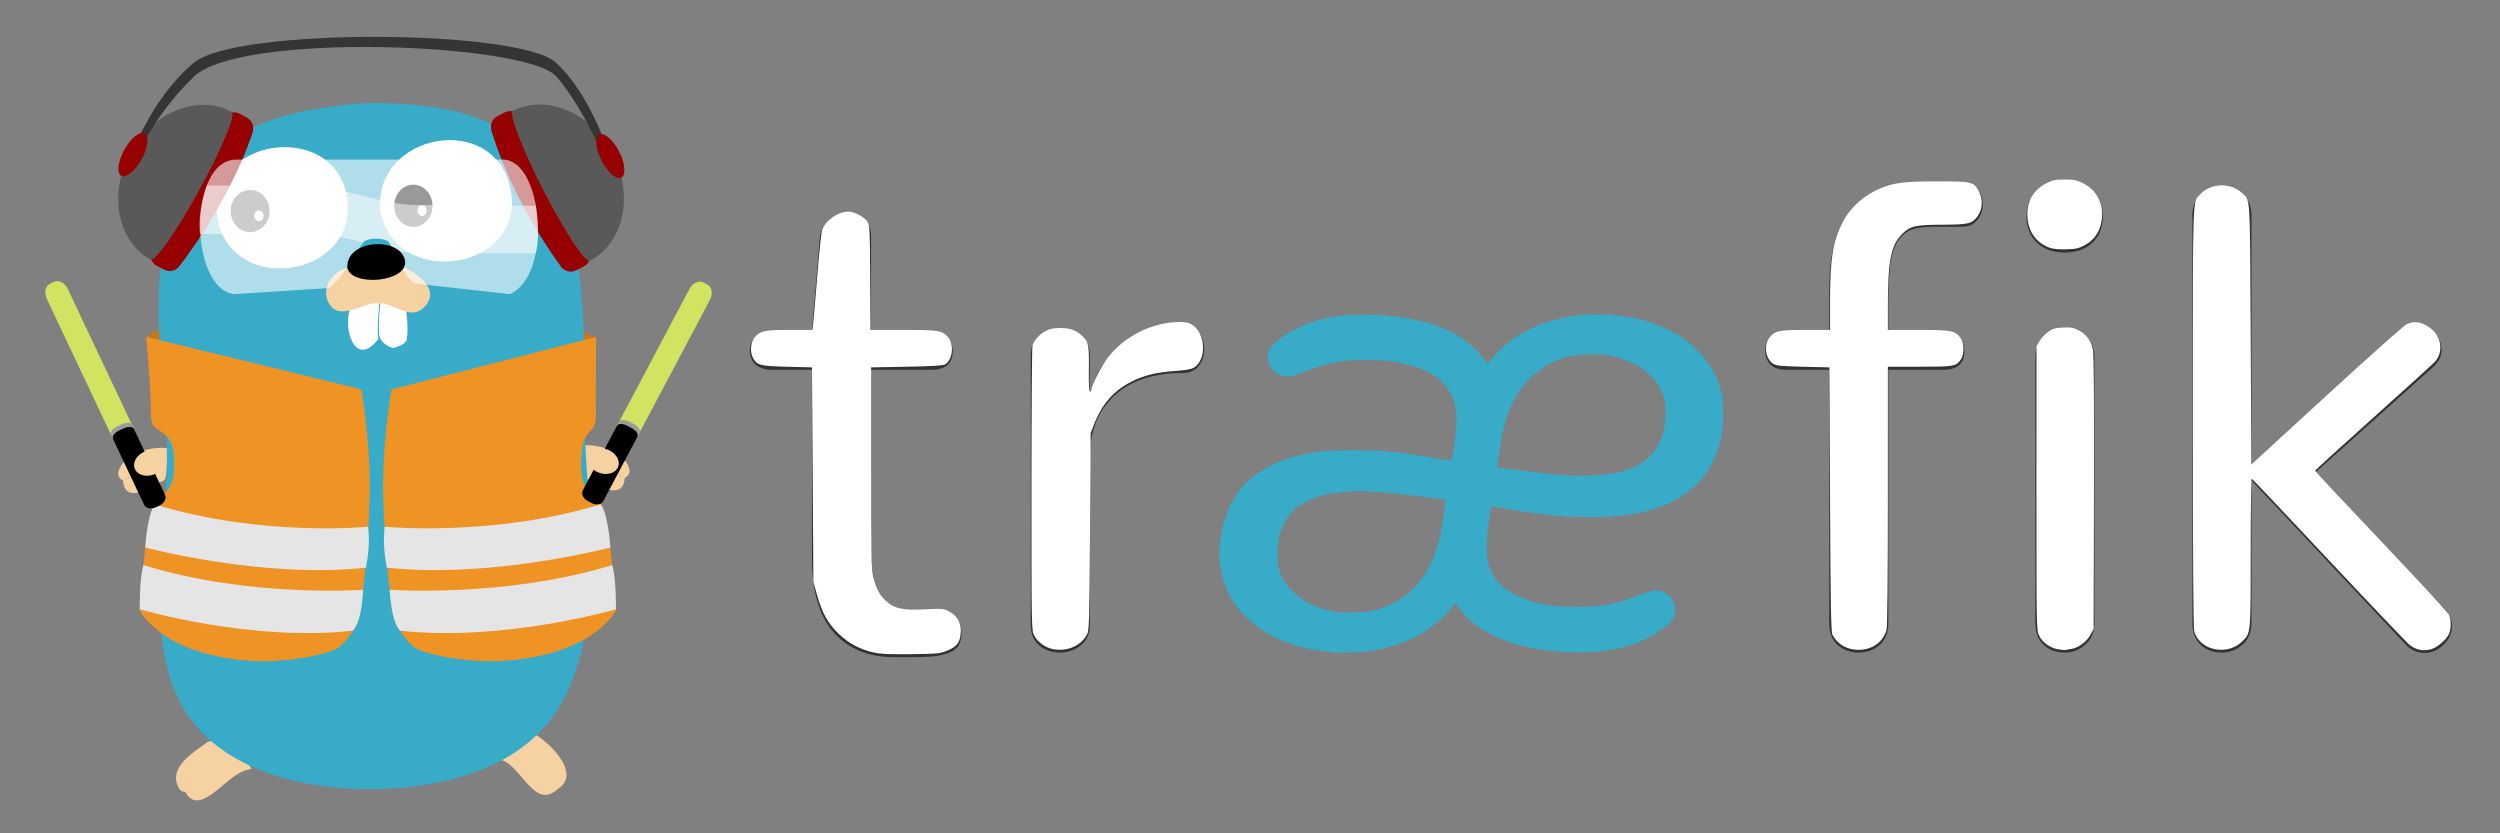 <?xml version="1.0" encoding="UTF-8" standalone="no"?>
<!-- Generator: Adobe Illustrator 17.0.0, SVG Export Plug-In . SVG Version: 6.00 Build 0)  -->

<svg
   xmlns:dc="http://purl.org/dc/elements/1.1/"
   xmlns:cc="http://creativecommons.org/ns#"
   xmlns:rdf="http://www.w3.org/1999/02/22-rdf-syntax-ns#"
   xmlns:svg="http://www.w3.org/2000/svg"
   xmlns="http://www.w3.org/2000/svg"
   xmlns:sodipodi="http://sodipodi.sourceforge.net/DTD/sodipodi-0.dtd"
   xmlns:inkscape="http://www.inkscape.org/namespaces/inkscape"
   version="1.1"
   id="Calque_1"
   x="0px"
   y="0px"
   width="1200"
   height="400"
   viewBox="0 0 1125 375"
   enable-background="new 0 0 595.28 841.89"
   xml:space="preserve"
   inkscape:version="0.92.2 5c3e80d, 2017-08-06"
   sodipodi:docname="traefik-logo-horizontal02.svg"
   inkscape:export-filename="/home/emile/dev/traefik.website/static/traefik.logo.png"
   inkscape:export-xdpi="90"
   inkscape:export-ydpi="90"><rect x="0" y="0" width="1125" height="375" fill="#808080" stroke="none"/><defs
     id="defs3278" /><sodipodi:namedview
     pagecolor="#ffffff"
     bordercolor="#666666"
     borderopacity="1"
     objecttolerance="10"
     gridtolerance="10"
     guidetolerance="10"
     inkscape:pageopacity="0"
     inkscape:pageshadow="2"
     inkscape:window-width="3840"
     inkscape:window-height="2018"
     id="namedview3276"
     showgrid="false"
     fit-margin-top="20"
     fit-margin-left="20"
     fit-margin-right="20"
     fit-margin-bottom="20"
     inkscape:zoom="1.5857387"
     inkscape:cx="585.09596"
     inkscape:cy="289.39655"
     inkscape:window-x="0"
     inkscape:window-y="58"
     inkscape:window-maximized="1"
     inkscape:current-layer="Calque_1" /><path
     d="m 65.83,151.701 c 0,0 24.668,-21.474 97.677,-21.474 66.978,0 85.8,15.194 104.918,21.474 l -99.736,48.735 z"
     id="path3156"
     inkscape:connector-curvature="0"
     style="fill:#c9781f" /><g
     id="g3158"
     transform="matrix(0.639,0,0,0.639,-20.621,-88.246)"><path
       d="m 118.946,476.458 c 0.707,14.572 15.264,7.83 21.858,3.274 6.259,-4.325 8.089,-0.73 8.638,-9.266 0.36,-5.61 1.007,-11.22 0.688,-16.853 -9.464,-0.858 -19.759,1.396 -27.518,7.033 -3.996,2.905 -11.49,12.174 -3.666,15.812"
       id="path3160"
       inkscape:connector-curvature="0"
       style="fill:#f6d2a2" /><path
       d="m 118.946,476.458 c 2.119,-0.788 4.364,-1.348 5.802,-3.264"
       id="path3162"
       inkscape:connector-curvature="0"
       style="fill:#c6b198" /><path
       d="M 152.588,302.861 C 96.804,287.174 138.284,216.207 183.08,245.397 Z"
       id="path3164"
       inkscape:connector-curvature="0"
       style="fill:#37abc8" /><path
       d="m 400.436,240.071 c 44.155,-31.014 84.056,38.959 32.74,56.565 z"
       id="path3166"
       inkscape:connector-curvature="0"
       style="fill:#37abc8" /><path
       d="m 409.934,655.8 c 11.216,6.94 31.716,27.923 14.891,38.098 -16.166,14.802 -25.214,-16.247 -39.403,-20.549 6.111,-8.298 13.856,-15.865 24.512,-17.549 z"
       id="path3168"
       inkscape:connector-curvature="0"
       style="fill:#f6d2a2" /><path
       d="m 424.825,693.897 c -2.494,-4.96 -3.332,-10.748 -7.496,-14.746"
       id="path3170"
       inkscape:connector-curvature="0"
       style="fill:none" /><path
       d="m 209.561,679.514 c -13.164,2.037 -20.574,13.914 -31.548,19.945 -10.341,6.166 -14.297,-1.974 -15.229,-3.627 -1.621,-0.739 -1.485,0.688 -3.987,-1.831 -9.587,-15.13 9.989,-26.189 20.182,-33.705 14.198,-2.871 23.096,9.438 30.582,19.218 z"
       id="path3172"
       inkscape:connector-curvature="0"
       style="fill:#f6d2a2" /><path
       d="m 162.785,695.831 c 0.501,-5.766 5.074,-9.628 7.251,-14.504"
       id="path3174"
       inkscape:connector-curvature="0"
       style="fill:none" /><path
       d="m 154.916,283.26 c -7.36,-3.893 -12.759,-9.18 -8.257,-17.693 4.168,-7.88 11.911,-7.025 19.271,-3.132 z"
       id="path3176"
       inkscape:connector-curvature="0"
       style="fill:#077e91" /><path
       d="m 421.549,275.859 c 7.36,-3.893 12.759,-9.18 8.257,-17.693 -4.168,-7.881 -11.91,-7.025 -19.271,-3.132 z"
       id="path3178"
       inkscape:connector-curvature="0"
       style="fill:#077e91" /><path
       d="m 472.21,474.607 c -0.707,14.572 -15.264,7.83 -21.858,3.274 -6.259,-4.325 -8.089,-0.73 -8.638,-9.265 -0.36,-5.61 -1.007,-11.22 -0.688,-16.853 9.464,-0.858 19.759,1.396 27.518,7.033 3.996,2.904 11.49,12.174 3.666,15.811"
       id="path3180"
       inkscape:connector-curvature="0"
       style="fill:#f6d2a2" /><path
       d="m 472.21,474.607 c -2.119,-0.788 -4.364,-1.348 -5.802,-3.264"
       id="path3182"
       inkscape:connector-curvature="0"
       style="fill:#c6b198" /><g
       id="g3184"><path
         d="m 289.988,210.595 c 55.847,0 108.2,7.987 135.492,61.642 24.496,60.141 15.785,124.993 19.521,188.553 3.208,54.577 10.322,117.629 -14.997,168.205 -26.635,53.21 -93.191,66.595 -148.026,64.634 -43.071,-1.541 -95.101,-15.593 -119.409,-54.944 -28.519,-46.165 -15.017,-114.81 -12.946,-166.179 2.454,-60.849 -16.482,-121.882 3.508,-181.425 20.737,-61.765 76.665,-75.724 136.857,-80.486"
         id="path3186"
         inkscape:connector-curvature="0"
         style="fill:#37abc8" /></g><path
       d="m 299.847,285.567 c 10.027,58.288 105.304,42.877 91.619,-15.91 -12.271,-52.716 -94.951,-38.124 -91.619,15.91"
       id="path3188"
       inkscape:connector-curvature="0"
       style="fill:#ffffff" /><path
       d="m 185.992,294.994 c 12.996,50.745 94.24,37.753 91.178,-13.149 -3.669,-60.964 -103.603,-49.2 -91.178,13.149"
       id="path3190"
       inkscape:connector-curvature="0"
       style="fill:#ffffff" /><path
       d="m 318.343,353.511 c 0.044,7.79 1.843,15.403 0.289,24.148 -1.935,3.656 -5.729,4.043 -9.001,5.52 -4.524,-0.71 -8.328,-3.68 -10.143,-7.912 -1.161,-9.202 0.433,-18.111 0.726,-27.316 z"
       id="path3192"
       inkscape:connector-curvature="0"
       style="fill:#ffffff" /><g
       id="g3194"><ellipse
         cx="208.4"
         cy="286.718"
         rx="13.719"
         ry="14.86"
         id="ellipse3196" /><ellipse
         cx="214.64"
         cy="290.071"
         rx="3.234"
         ry="3.777"
         id="ellipse3198"
         style="fill:#ffffff" /></g><g
       id="g3200"><ellipse
         cx="323.348"
         cy="283.017"
         rx="13.491"
         ry="14.86"
         id="ellipse3202" /><ellipse
         cx="329.485"
         cy="286.371"
         rx="3.181"
         ry="3.777"
         id="ellipse3204"
         style="fill:#ffffff" /></g><path
       d="m 279.137,354.685 c -5.986,14.507 3.338,43.515 19.579,22.119 -1.161,-9.202 0.433,-18.111 0.726,-27.316 z"
       id="path3206"
       inkscape:connector-curvature="0"
       style="fill:#ffffff" /><g
       id="g3208"><path
         d="m 278.185,326.748 c -11.156,0.951 -20.276,14.216 -14.475,24.71 7.682,13.9 24.828,-1.23 35.507,0.188 12.291,0.252 22.361,12.996 32.233,2.304 10.979,-11.892 -4.727,-23.474 -17.002,-28.652 z"
         id="path3210"
         inkscape:connector-curvature="0"
         style="fill:#f6d2a2" /></g></g><g
     id="g3212"
     transform="matrix(0.639,0,0,0.639,-20.621,-88.246)"><path
       d="m 135.236,375.349 c 0,0 3.532,38.261 3.29,54.754 -0.242,16.492 15.56,6.079 16.38,32.016 0.82,25.937 -9.572,21.018 -15.047,33.713 -5.475,12.694 -9.196,72.145 -9.196,72.145 0,0 5.618,11.108 23.166,21.11 17.548,10.002 45.765,15.62 70.198,14.513 24.433,-1.107 41.885,-6.341 46.249,-9.236 4.363,-2.894 11.605,-12.05 14.329,-19.131 2.724,-7.081 8.415,-65.402 8.018,-98.775 -0.397,-33.373 -5.911,-64.166 -5.911,-64.166 z"
       id="path3214"
       inkscape:connector-curvature="0"
       style="fill:#ef9325" /><path
       d="m 290.007,537.841 c -71.952,8.032 -155.439,-14.172 -155.439,-14.172 0,0 1.226,-22.521 6.626,-30.447 74.833,23.185 150.329,15.834 150.329,15.834 1.12,10.514 0.331,18.872 -1.516,28.785 z"
       id="path3216"
       inkscape:connector-curvature="0"
       style="fill:#e5e5e5" /><path
       d="m 280.95,582.228 c -71.952,8.032 -150.287,-15.064 -150.287,-15.064 0,0 -0.251,-21.631 2.607,-31.13 74.833,23.185 154.763,17.407 154.763,17.407 -0.673,11.413 -2.278,22.646 -7.083,28.787 z"
       id="path3218"
       inkscape:connector-curvature="0"
       style="fill:#e5e5e5" /></g><g
     id="g3220"
     transform="matrix(0.639,0,0,0.639,-20.621,-88.246)"><path
       d="m 452.156,375.349 c 0,0 -0.488,38.261 -0.243,54.754 0.245,16.492 -9.578,6.079 -10.409,32.016 -0.831,25.937 9.692,21.018 15.236,33.713 5.544,12.694 9.312,72.145 9.312,72.145 0,0 -5.689,11.108 -23.457,21.11 -17.768,10.002 -46.34,15.62 -71.08,14.513 -24.74,-1.107 -42.411,-6.341 -46.83,-9.236 -4.419,-2.895 -11.751,-12.05 -14.509,-19.131 -2.758,-7.081 -8.521,-65.402 -8.119,-98.775 0.402,-33.373 5.985,-64.166 5.985,-64.166 z"
       id="path3222"
       inkscape:connector-curvature="0"
       style="fill:#ef9325" /><path
       d="m 304.706,537.841 c 72.856,8.032 157.392,-14.172 157.392,-14.172 0,0 -1.242,-22.521 -6.709,-30.447 -75.774,23.185 -152.218,15.834 -152.218,15.834 -1.134,10.514 -0.335,18.872 1.535,28.785 z"
       id="path3224"
       inkscape:connector-curvature="0"
       style="fill:#e5e5e5" /><path
       d="m 313.876,582.228 c 72.856,8.032 152.175,-15.064 152.175,-15.064 0,0 0.254,-21.631 -2.64,-31.13 -75.774,23.185 -156.707,17.407 -156.707,17.407 0.682,11.413 2.307,22.646 7.172,28.787 z"
       id="path3226"
       inkscape:connector-curvature="0"
       style="fill:#e5e5e5" /></g><g
     id="g3228"
     transform="matrix(0.639,0,0,0.639,-20.621,-88.246)"><path
       d="m 481.221,445.525 c -2.264,4.272 -6.745,6.334 -10.009,4.604 l -2.615,-1.385 c -3.264,-1.729 -4.076,-6.595 -1.812,-10.867 l 50.985,-96.234 c 2.263,-4.272 6.745,-6.334 10.009,-4.604 l 2.615,1.385 c 3.264,1.729 4.076,6.595 1.812,10.867 z"
       id="path3230"
       inkscape:connector-curvature="0"
       style="fill:#d2e261" /><path
       d="m 457.143,490.972 c -1.319,2.489 -5.034,3.105 -8.298,1.375 l -2.615,-1.385 c -3.264,-1.729 -4.842,-5.149 -3.523,-7.638 l 23.92,-45.149 c 1.319,-2.489 5.034,-3.105 8.298,-1.375 l 2.615,1.385 c 3.264,1.729 4.842,5.149 3.523,7.638 z"
       id="path3232"
       inkscape:connector-curvature="0" /><path
       d="m 478.411,436.54 -2.615,-1.385 c -3.264,-1.729 -6.604,-1.823 -7.459,-0.21 l -1.529,2.886 c 0.855,-1.614 4.194,-1.52 7.459,0.21 l 2.615,1.385 c 3.264,1.729 5.218,4.44 4.363,6.053 l 1.529,-2.886 c 0.855,-1.613 -1.099,-4.323 -4.363,-6.053 z"
       id="path3234"
       inkscape:connector-curvature="0"
       style="fill:#9b9b9b" /></g><ellipse
     transform="rotate(20.414)"
     cx="326.77"
     cy="99.798"
     rx="7.175"
     ry="5.551"
     id="ellipse3236"
     style="fill:#f6d2a2;stroke-width:0.639" /><g
     id="g3238"
     transform="matrix(0.639,0,0,0.639,-20.621,-88.246)"><path
       d="m 111.779,447.078 c 2.065,4.372 6.447,6.637 9.787,5.059 l 2.675,-1.264 c 3.34,-1.578 4.374,-6.401 2.309,-10.773 L 80.032,341.629 c -2.065,-4.372 -6.447,-6.637 -9.787,-5.059 l -2.675,1.264 c -3.34,1.578 -4.374,6.401 -2.309,10.773 z"
       id="path3240"
       inkscape:connector-curvature="0"
       style="fill:#d2e261" /><path
       d="m 133.748,493.582 c 1.203,2.547 4.886,3.332 8.227,1.755 l 2.675,-1.264 c 3.34,-1.578 5.073,-4.922 3.869,-7.469 l -21.825,-46.199 c -1.203,-2.547 -4.886,-3.332 -8.227,-1.755 l -2.675,1.264 c -3.34,1.578 -5.073,4.922 -3.869,7.469 z"
       id="path3242"
       inkscape:connector-curvature="0" /><path
       d="m 114.998,438.232 2.675,-1.264 c 3.34,-1.578 6.68,-1.519 7.46,0.132 l 1.395,2.954 c -0.78,-1.651 -4.12,-1.71 -7.46,-0.133 l -2.675,1.264 c -3.34,1.578 -5.416,4.196 -4.636,5.847 l -1.395,-2.954 c -0.779,-1.65 1.296,-4.268 4.636,-5.846 z"
       id="path3244"
       inkscape:connector-curvature="0"
       style="fill:#9b9b9b" /></g><ellipse
     transform="rotate(159.586)"
     cx="9.558"
     cy="-218.713"
     rx="7.175"
     ry="5.551"
     id="ellipse3246"
     style="fill:#f6d2a2;stroke-width:0.639" /><g
     id="g3248"
     transform="matrix(0.639,0,0,0.639,-20.621,-88.246)"><g
       id="g3250"><path
         d="m 159.132,324.732 c -2.218,4.033 -7.45,5.414 -11.687,3.084 l -4.873,-2.679 c -4.237,-2.33 -5.873,-7.488 -3.656,-11.521 l 50.714,-92.23 c 2.218,-4.033 7.45,-5.414 11.687,-3.084 l 4.873,2.679 c 4.237,2.33 5.33,6.689 3.656,11.521 -17.765,51.258 -50.714,92.23 -50.714,92.23 z"
         id="path3252"
         inkscape:connector-curvature="0"
         style="fill:#960000" /><path
         d="m 172.547,272.051 c 15.422,-28.047 25.555,-52.169 23.141,-54.905 l 0.057,-0.103 c -0.066,-0.036 -0.136,-0.06 -0.202,-0.096 -0.008,-0.005 -0.01,-0.021 -0.019,-0.026 l -0.007,0.014 c -23.699,-12.841 -55.583,-0.124 -71.334,28.522 -15.751,28.646 -9.41,62.381 14.128,75.514 l -0.007,0.014 c 0.009,0.005 0.023,-0.002 0.032,0.002 0.066,0.037 0.123,0.083 0.189,0.119 l 0.057,-0.103 c 3.602,0.573 18.543,-20.905 33.965,-48.952 z"
         id="path3254"
         inkscape:connector-curvature="0"
         style="fill:#595959" /></g><g
       id="g3256"><path
         d="m 426.693,324.925 c 2.1,4.095 7.291,5.627 11.593,3.42 l 4.948,-2.538 c 4.302,-2.206 6.087,-7.315 3.987,-11.41 L 399.19,220.742 c -2.1,-4.095 -7.291,-5.627 -11.593,-3.42 l -4.948,2.538 c -4.302,2.206 -5.521,6.533 -3.987,11.41 16.279,51.749 48.031,93.655 48.031,93.655 z"
         id="path3258"
         inkscape:connector-curvature="0"
         style="fill:#960000" /><path
         d="m 414.804,271.879 c -14.606,-28.48 -24.039,-52.885 -21.547,-55.55 l -0.054,-0.105 c 0.067,-0.034 0.138,-0.056 0.205,-0.09 0.009,-0.005 0.011,-0.021 0.02,-0.025 l 0.007,0.014 c 24.059,-12.152 55.563,1.48 70.481,30.569 14.918,29.089 7.606,62.627 -16.301,75.075 l 0.007,0.014 c -0.009,0.004 -0.023,-0.003 -0.032,10e-4 -0.067,0.035 -0.125,0.08 -0.192,0.114 l -0.054,-0.105 c -3.618,0.468 -17.934,-21.432 -32.54,-49.912 z"
         id="path3260"
         inkscape:connector-curvature="0"
         style="fill:#595959" /></g><path
       d="m 462.36,259.869 c 0,0 -17.746,-44.446 -38.326,-67.945 -20.58,-23.498 -221.937,-31.512 -255.003,0 -33.066,31.512 -45.533,67.945 -45.533,67.945 v -9.844 c 0,0 15.295,-43.268 45.533,-67.945 30.238,-24.677 228.946,-23.378 254.582,0 25.635,23.378 38.747,67.945 38.747,67.945 z"
       id="path3262"
       inkscape:connector-curvature="0"
       style="fill:#353535" /><ellipse
       transform="matrix(-0.89,0.456,-0.456,-0.89,986.533,258.198)"
       cx="462.092"
       cy="248.211"
       rx="6.949"
       ry="16.975"
       id="ellipse3264"
       style="fill:#960000" /><ellipse
       transform="matrix(0.876,0.482,-0.482,0.876,134.612,-30.126)"
       cx="125.962"
       cy="247.029"
       rx="6.949"
       ry="16.975"
       id="ellipse3266"
       style="fill:#960000" /></g><g
     id="g3268"
     transform="matrix(0.639,0,0,0.639,-20.621,-88.246)"><path
       d="M 386.49,250.492 H 349.285 319.791 274.555 249 198.68 c -33.72,0 -33.604,89.606 -1.945,94.771 l 65.466,-4.21 c 7.915,0 23.719,-30.655 26.684,-33.065 2.965,-2.41 12.729,-2.704 16.575,0 3.846,2.704 12.593,29.976 20.507,29.976 l 65.466,7.298 c 30.579,-14.072 22.87,-94.77 -4.943,-94.77 z"
       id="path3270"
       inkscape:connector-curvature="0"
       style="opacity:0.6;fill:#ffffff" /><path
       d="m 248.545,269.019 c -20.685,-0.462 -53.05,-0.274 -70.729,-0.13 -2.964,9.719 -6.269,22.024 -4.63,33.972 16.056,0 50.96,0.078 75.782,0.078 14.946,0 27.512,2.82 39.198,5.875 0.288,-0.368 0.53,-0.639 0.719,-0.792 2.965,-2.41 12.729,-2.704 16.575,0 0.995,0.7 2.323,3.058 3.874,6.149 5.967,1.258 11.943,2.127 18.153,2.205 16.915,0.214 56.557,0.146 82.066,0.074 3.249,-10.857 0.853,-22.495 0.125,-33.432 -24.906,0 -64.487,-0.562 -83.463,-0.562 -26.738,-0.001 -50.083,-12.821 -77.67,-13.437 z"
       id="path3272"
       inkscape:connector-curvature="0"
       style="opacity:0.5;fill:#ffffff" /></g><path
     d="m 156.315,120.26 c -0.528,-12.356 23.029,-13.9 25.811,-3.558 2.775,10.318 -24.651,12.715 -25.811,3.558 -0.926,-7.311 0,0 0,0 z"
     id="path3274"
     inkscape:connector-curvature="0" /><g
     id="g4788"
     transform="matrix(0.5,0,0,0.5,212.144,-956.71)"><g
       id="text3009"
       style="font-style:normal;font-variant:normal;font-weight:normal;font-stretch:normal;font-size:40px;line-height:125%;font-family:'DejaVu Sans';-inkscape-font-specification:'DejaVu Sans';letter-spacing:0px;word-spacing:0px;display:inline;fill:#000000;fill-opacity:1;stroke:none"
       transform="matrix(4.18,0,0,4.18,-117.563,1825.069)"><path
         inkscape:connector-curvature="0"
         id="path3014"
         style="font-size:144px;font-family:Nunito;-inkscape-font-specification:Nunito;fill:#333333"
         d="m 119.091,162.632 h 4.148 c 1.687,0 3.047,-0.047 4.078,-0.141 1.078,-0.094 2.133,-0.305 3.164,-0.633 1.078,-0.328 1.875,-0.844 2.391,-1.547 0.516,-0.75 0.773,-1.711 0.773,-2.883 -5e-5,-1.312 -0.445,-2.461 -1.336,-3.445 -0.891,-0.984 -2.109,-1.477 -3.656,-1.477 h -0.422 l -4.781,0.211 h -0.773 c -2.953,0 -5.109,-1.055 -6.469,-3.164 -1.359,-2.156 -2.039,-5.648 -2.039,-10.477 v -38.32 h 12.938 c 3.094,6e-5 4.641,-1.336 4.641,-4.008 -4e-5,-1.266 -0.398,-2.297 -1.195,-3.094 -0.75,-0.797 -1.898,-1.195 -3.445,-1.195 h -12.938 V 72.07 c -3e-5,-1.641 -0.469,-2.883 -1.406,-3.727 -0.938,-0.891 -2.109,-1.336 -3.516,-1.336 -1.5,9.5e-5 -2.883,0.539 -4.148,1.617 -1.219,1.078 -1.875,2.367 -1.969,3.867 l -1.688,19.969 h -8.648 c -1.547,7e-5 -2.719,0.399 -3.516,1.195 -0.797,0.75 -1.195,1.734 -1.195,2.953 -2e-6,1.266 0.398,2.273 1.195,3.023 0.844,0.75 2.039,1.125 3.586,1.125 h 8.578 v 40.5 c -1e-5,7.266 1.594,12.656 4.781,16.172 3.187,3.469 7.477,5.203 12.867,5.203" /><path
         inkscape:connector-curvature="0"
         id="path3016"
         style="font-size:144px;font-family:Nunito;-inkscape-font-specification:Nunito;fill:#333333"
         d="m 154.81,161.648 c 1.734,0 3.234,-0.516 4.5,-1.547 1.312,-1.031 1.969,-2.484 1.969,-4.359 v -36.211 c -2e-5,-5.484 1.734,-9.867 5.203,-13.148 3.516,-3.281 8.437,-4.922 14.766,-4.922 1.5,6e-5 2.648,-0.492 3.445,-1.477 0.797,-1.031 1.195,-2.25 1.195,-3.656 -5e-5,-1.5 -0.445,-2.812 -1.336,-3.938 -0.844,-1.125 -2.016,-1.687 -3.516,-1.688 -4.969,7.1e-5 -9.234,1.477 -12.797,4.43 -3.516,2.906 -5.859,6.539 -7.031,10.898 l 0.07,-8.438 c -2e-5,-1.781 -0.633,-3.164 -1.898,-4.148 -1.219,-1.031 -2.695,-1.547 -4.43,-1.547 -1.734,7e-5 -3.234,0.516 -4.5,1.547 -1.266,0.984 -1.898,2.414 -1.898,4.289 v 58.008 c -1e-5,1.875 0.609,3.328 1.828,4.359 1.219,1.031 2.695,1.547 4.43,1.547" /><path
         inkscape:connector-curvature="0"
         id="path3020"
         style="font-size:144px;font-family:Nunito;-inkscape-font-specification:Nunito;fill:#333333"
         d="m 326.806,161.648 c 1.734,0 3.234,-0.539 4.5,-1.617 1.266,-1.125 1.898,-2.672 1.898,-4.641 v -54.633 h 11.883 c 3,6e-5 4.5,-1.359 4.5,-4.078 -4e-5,-1.219 -0.375,-2.226 -1.125,-3.023 -0.703,-0.797 -1.828,-1.195 -3.375,-1.195 h -11.883 v -5.484 c -3e-5,-3.797 0.141,-6.797 0.422,-9 0.328,-2.25 0.914,-3.961 1.758,-5.133 0.891,-1.219 1.898,-1.992 3.023,-2.32 1.125,-0.375 2.695,-0.562 4.711,-0.562 h 5.977 c 1.406,9.2e-5 2.484,-0.469 3.234,-1.406 0.797,-0.937 1.195,-2.062 1.195,-3.375 -5e-5,-1.312 -0.398,-2.437 -1.195,-3.375 -0.75,-0.984 -1.805,-1.476 -3.164,-1.477 h -8.578 c -6.281,1.01e-4 -11.203,1.781 -14.766,5.344 -3.563,3.516 -5.344,9.469 -5.344,17.859 v 8.93 h -9.211 c -1.547,7e-5 -2.695,0.399 -3.445,1.195 -0.75,0.797 -1.125,1.805 -1.125,3.023 -1e-5,1.172 0.375,2.156 1.125,2.953 0.75,0.75 1.898,1.125 3.445,1.125 h 9.211 v 54.633 c -2e-5,1.969 0.609,3.516 1.828,4.641 1.266,1.078 2.766,1.617 4.5,1.617" /><path
         inkscape:connector-curvature="0"
         id="path3022"
         style="font-size:144px;font-family:Nunito;-inkscape-font-specification:Nunito;fill:#333333"
         d="m 371.173,75.515 c 2.484,8.6e-5 4.477,-0.703 5.977,-2.109 1.5,-1.453 2.25,-3.328 2.25,-5.625 -2e-5,-2.344 -0.75,-4.219 -2.25,-5.625 -1.5,-1.453 -3.469,-2.18 -5.906,-2.18 -2.484,1.02e-4 -4.5,0.727 -6.047,2.18 -1.5,1.453 -2.25,3.328 -2.25,5.625 -1e-5,2.297 0.75,4.172 2.25,5.625 1.5,1.406 3.492,2.109 5.977,2.109 m -0.07,86.133 c 1.734,0 3.234,-0.562 4.5,-1.688 1.312,-1.172 1.969,-2.742 1.969,-4.711 V 98.085 c -3e-5,-1.969 -0.633,-3.516 -1.898,-4.641 -1.219,-1.125 -2.672,-1.687 -4.359,-1.688 -1.734,7e-5 -3.258,0.563 -4.57,1.688 -1.266,1.125 -1.898,2.672 -1.898,4.641 v 57.164 c -1e-5,2.062 0.609,3.656 1.828,4.781 1.219,1.078 2.695,1.617 4.43,1.617" /><path
         inkscape:connector-curvature="0"
         id="path3024"
         style="font-size:144px;font-family:Nunito;-inkscape-font-specification:Nunito;fill:#333333"
         d="m 404.923,161.648 c 1.734,0 3.234,-0.562 4.5,-1.688 1.312,-1.125 1.969,-2.695 1.969,-4.711 v -30.656 l 33.047,35.156 c 1.172,1.312 2.578,1.969 4.219,1.969 1.547,0 2.906,-0.586 4.078,-1.758 1.219,-1.172 1.828,-2.508 1.828,-4.008 -6e-5,-1.359 -0.516,-2.578 -1.547,-3.656 l -27.914,-29.391 25.523,-22.852 c 1.125,-1.078 1.687,-2.273 1.688,-3.586 -6e-5,-1.453 -0.586,-2.766 -1.758,-3.938 -1.125,-1.172 -2.438,-1.758 -3.938,-1.758 -1.172,7.1e-5 -2.273,0.445 -3.305,1.336 L 411.392,121.359 V 67.57 c -2e-5,-1.969 -0.633,-3.516 -1.898,-4.641 -1.219,-1.125 -2.672,-1.687 -4.359,-1.688 -1.734,1.01e-4 -3.258,0.563 -4.57,1.688 -1.266,1.125 -1.898,2.672 -1.898,4.641 v 87.68 c -1e-5,2.062 0.609,3.656 1.828,4.781 1.219,1.078 2.695,1.617 4.43,1.617" /></g><path
       inkscape:connector-curvature="0"
       id="path4507"
       d="m 776.626,2500.717 c -33.865,-2.92 -59.743,-13.135 -78.565,-31.014 -19.15,-18.191 -27.367,-41.907 -24.124,-69.629 3.732,-31.901 18.891,-54.429 45.47,-67.572 20.485,-10.129 40.921,-13.982 74.201,-13.99 23.646,-0.01 43.459,1.926 73.679,7.184 7.472,1.3 13.942,2.364 14.376,2.365 0.632,0 1.133,-2.378 2.505,-11.886 2.481,-17.203 2.925,-23.14 2.249,-30.031 -0.787,-8.022 -1.813,-11.842 -4.852,-18.059 -7.841,-16.039 -26.454,-25.853 -56.343,-29.706 -8.548,-1.102 -28.276,-1.256 -36.839,-0.288 -14.347,1.622 -22.352,3.689 -40.207,10.379 -10.446,3.914 -10.494,3.926 -14.66,3.682 -7.163,-0.42 -12.053,-3.663 -15.189,-10.073 -1.292,-2.64 -1.519,-3.73 -1.519,-7.287 0,-5.34 1.391,-8.175 6.233,-12.704 10.859,-10.158 29.133,-18.809 47.576,-22.523 11.809,-2.378 17.623,-2.878 33.182,-2.854 16.1,0.042 26.394,0.934 40.701,3.594 23.797,4.425 41.866,12.223 55.492,23.95 4.043,3.479 10.139,10.328 12.751,14.324 0.798,1.222 1.621,2.221 1.828,2.221 0.207,0 1.528,-1.468 2.935,-3.261 20.632,-26.29 55.381,-41.171 96.092,-41.15 28.795,0 55.56,7.299 75.511,20.553 15.825,10.512 28.68,26.706 33.874,42.67 2.982,9.166 3.435,12.553 3.463,25.866 0.016,8.284 -0.212,13.871 -0.674,16.46 -4.669,26.166 -15.791,44.293 -35.095,57.201 -15.53,10.384 -35.034,16.46 -60.544,18.86 -12.841,1.208 -36.328,1.094 -51.543,-0.251 -12.913,-1.141 -28.769,-3.149 -35.533,-4.499 -5.662,-1.13 -25.051,-4.368 -25.21,-4.209 -0.07,0.071 -0.993,5.869 -2.05,12.888 -1.688,11.207 -1.927,14.003 -1.962,22.951 -0.038,9.098 0.091,10.694 1.189,14.893 3.53,13.501 11.308,22.533 25.42,29.515 13.883,6.868 28.436,9.841 50.426,10.299 9.735,0.205 14.721,0.062 20.812,-0.583 14.765,-1.566 21.493,-3.283 41.11,-10.495 4.886,-1.796 9.872,-3.431 11.081,-3.632 2.59,-0.432 7.42,0.46 10.235,1.89 5.081,2.58 9.35,9.463 9.323,15.03 -0.029,6.504 -2.223,10.444 -8.663,15.567 -15.397,12.25 -35.056,19.763 -58.523,22.365 -8.368,0.928 -27.474,1.065 -36.702,0.263 -25.989,-2.257 -44.033,-6.702 -60.523,-14.909 -12.867,-6.403 -22.683,-14.347 -30.015,-24.29 -1.802,-2.443 -3.332,-4.503 -3.401,-4.578 -0.069,-0.075 -1.266,1.336 -2.661,3.135 -6.166,7.954 -15.595,16.503 -24.809,22.494 -13.302,8.649 -32.399,15.248 -51.722,17.872 -5.763,0.782 -24.882,1.428 -29.785,1.005 z m 33.182,-37.232 c 15.776,-3.496 29.835,-11.377 40.042,-22.445 9.31,-10.095 16.946,-25.219 21.148,-41.885 2.369,-9.395 6.307,-35.543 5.434,-36.082 -0.344,-0.213 -2.425,-0.55 -4.624,-0.749 -2.198,-0.201 -8.465,-0.939 -13.926,-1.645 -32.435,-4.195 -52.334,-5.825 -63.489,-5.199 -21.208,1.188 -29.854,3.039 -42.587,9.121 -6.523,3.115 -11.026,6.496 -14.588,10.953 -5.111,6.395 -8.196,12.75 -10.346,21.313 -1.565,6.231 -1.724,22.547 -0.272,27.804 2.447,8.855 5.351,13.867 11.881,20.503 8.943,9.087 20.731,15.149 35.354,18.18 7.477,1.55 7.256,1.535 19.775,1.347 9.084,-0.138 12.483,-0.393 16.199,-1.216 z M 1016.475,2340.883 c 13.194,-1.164 21.307,-3.213 31.275,-7.896 8.29,-3.895 13.109,-7.876 17.669,-14.598 6.713,-9.896 9.327,-19.261 9.26,-33.176 -0.048,-9.918 -0.888,-14.043 -4.312,-21.163 -7.65,-15.908 -25.62,-27.303 -49.189,-31.19 -5.881,-0.97 -21.667,-0.798 -27.695,0.301 -11.597,2.116 -21.4,5.973 -30.046,11.821 -15.974,10.804 -26.998,27.09 -33.136,48.954 -2.411,8.588 -3.054,11.884 -5.204,26.687 l -1.983,13.655 2.656,0.293 c 8.023,0.89 26.115,3.08 36.622,4.435 6.61,0.852 14.723,1.761 18.028,2.021 9.555,0.75 26.685,0.68 36.056,-0.146 v 0 z"
       style="display:inline;fill:#37abc8;fill-opacity:1;stroke:none" /></g><path
     style="fill:#ffffff;stroke-width:0.631"
     d="m 419.18,313.031 c -6.567,-1.452 -11.803,-4.221 -16.681,-8.823 -5.212,-4.917 -8.249,-10.364 -10.607,-19.024 l -1.672,-6.141 -0.339,-51.396 -0.339,-51.396 -12.013,-0.315 c -13.264,-0.348 -14.429,-0.669 -16.422,-4.525 -1.445,-2.794 -0.917,-7.611 1.07,-9.766 2.74,-2.972 4.683,-3.367 16.565,-3.367 h 10.997 l 0.368,-2.995 c 0.202,-1.647 1.093,-11.934 1.979,-22.86 0.886,-10.925 1.907,-20.794 2.268,-21.93 1.46,-4.592 7.565,-8.95 12.554,-8.964 2.841,-0.008 7.403,2.309 9.083,4.611 1.251,1.716 1.305,2.686 1.477,26.959 l 0.178,25.179 h 15.765 c 17.01,0 18.437,0.226 21.348,3.382 3.095,3.356 2.291,11.059 -1.373,13.153 -1.009,0.577 -6.269,0.897 -18.439,1.122 l -17.027,0.315 5.4e-4,48.242 c 4.8e-4,43.779 0.102,48.638 1.098,52.513 1.458,5.676 3.017,8.586 6.082,11.356 4.04,3.65 7.965,4.485 18.635,3.964 8.537,-0.417 8.973,-0.377 11.673,1.058 3.974,2.113 5.936,5.882 5.481,10.531 -0.438,4.468 -1.89,6.314 -6.451,8.198 -3.495,1.444 -4.566,1.55 -17.284,1.717 -10.444,0.137 -14.572,-0.047 -17.973,-0.798 z"
     id="path4107"
     inkscape:connector-curvature="0"
     transform="scale(0.938)" /><path
     style="fill:#ffffff;stroke-width:0.631"
     d="m 505.259,311.424 c -3.695,-0.678 -7.437,-3.365 -9.088,-6.526 -1.312,-2.513 -1.317,-2.789 -1.317,-69.999 0,-37.112 0.213,-68.235 0.473,-69.162 0.686,-2.447 3.399,-5.418 6.386,-6.994 1.952,-1.03 3.702,-1.373 7.015,-1.375 4.61,-0.002 7.346,0.97 10.307,3.664 3.191,2.902 3.484,4.311 3.333,16.007 -0.094,7.244 0.08,10.878 0.519,10.878 0.363,0 0.66,-0.455 0.66,-1.011 0,-1.86 4.82,-11.243 7.784,-15.153 7.939,-10.474 21.566,-17.259 34.663,-17.259 3.14,0 4.496,0.314 6.128,1.419 6.323,4.281 6.806,16.428 0.809,20.358 -1.283,0.841 -3.672,1.294 -8.707,1.653 -9.401,0.669 -15.174,2.045 -21.165,5.043 -8.706,4.357 -14.367,10.766 -18.169,20.564 l -1.649,4.251 -0.32,47.297 c -0.295,43.602 -0.407,47.455 -1.43,49.328 -2.977,5.447 -9.477,8.257 -16.232,7.017 z"
     id="path4109"
     inkscape:connector-curvature="0"
     transform="scale(0.938)" /><path
     style="fill:#ffffff;stroke-width:0.631"
     d="m 888.992,311.526 c -4.358,-0.69 -7.715,-3.055 -9.853,-6.943 -0.713,-1.297 -0.923,-12.81 -1.182,-64.954 l -0.315,-63.377 -12.643,-0.315 c -10.841,-0.27 -12.893,-0.48 -14.399,-1.468 -3.588,-2.355 -4.512,-8.661 -1.81,-12.351 2.496,-3.408 4.433,-3.836 17.343,-3.837 l 11.824,-9.8e-4 0.004,-14.347 c 0.005,-19.903 1.403,-28.484 6.106,-37.484 3.733,-7.143 10.577,-13.159 18.54,-16.298 6.56,-2.586 11.235,-3.131 26.847,-3.131 16.737,0 17.277,0.126 19.794,4.604 2.13,3.79 1.954,8.578 -0.44,11.992 -2.577,3.675 -4.396,4.137 -16.429,4.179 -13.374,0.047 -15.877,0.6 -19.728,4.36 -5.424,5.297 -6.947,12.776 -6.947,34.119 v 12.007 l 14.662,0.001 c 16.104,0.001 17.581,0.289 20.27,3.956 1.787,2.437 1.779,7.956 -0.016,10.373 -2.35,3.165 -3.194,3.308 -19.624,3.318 l -15.293,0.009 -0.004,61.959 c -0.002,39.561 -0.233,62.783 -0.637,64.24 -1.874,6.747 -8.46,10.596 -16.071,9.392 z"
     id="path4111"
     inkscape:connector-curvature="0"
     transform="scale(0.938)" /><path
     style="fill:#ffffff;stroke-width:0.631"
     d="m 987.11,311.459 c -3.791,-0.735 -7.321,-3.329 -8.863,-6.515 -1.267,-2.617 -1.283,-3.537 -1.273,-70.717 l 0.01,-68.066 1.414,-2.496 c 0.778,-1.373 2.635,-3.355 4.128,-4.404 2.298,-1.615 3.41,-1.94 7.247,-2.115 3.767,-0.172 5.005,0.039 7.333,1.251 3.871,2.015 6.194,5.151 6.986,9.433 0.43,2.327 0.593,25.745 0.478,68.722 l -0.175,65.192 -1.436,2.689 c -1.714,3.21 -5.718,6.279 -8.886,6.811 -1.26,0.212 -2.716,0.468 -3.236,0.569 -0.52,0.101 -2.198,-0.058 -3.727,-0.355 z"
     id="path4113"
     inkscape:connector-curvature="0"
     transform="scale(0.938)" /><path
     style="fill:#ffffff;stroke-width:0.631"
     d="m 983.77,119.01 c -6.572,-2.181 -10.648,-7.562 -11.104,-14.66 -0.484,-7.53 2.548,-13.075 8.939,-16.343 3.126,-1.599 4.369,-1.867 8.802,-1.898 4.425,-0.031 5.677,0.217 8.775,1.738 5.912,2.902 9.319,8.35 9.311,14.891 -0.01,6.652 -2.969,11.959 -8.29,14.858 -2.851,1.553 -4.202,1.865 -8.733,2.013 -3.055,0.1 -6.366,-0.158 -7.698,-0.6 z"
     id="path4115"
     inkscape:connector-curvature="0"
     transform="scale(0.938)" /><path
     style="fill:#ffffff;stroke-width:0.631"
     d="m 1063.044,311.526 c -5.088,-0.805 -9.126,-4.189 -10.377,-8.697 -0.435,-1.568 -0.652,-35.642 -0.655,-102.792 0,-110.107 -0.254,-102.779 3.656,-106.95 5.006,-5.338 14.551,-5.587 19.887,-0.518 4.148,3.94 3.853,-0.831 4.2,67.881 l 0.315,62.396 35.945,-32.971 c 19.77,-18.134 36.998,-33.513 38.285,-34.176 3.026,-1.559 5.745,-1.525 9.129,0.113 7.208,3.489 9.587,11.949 4.92,17.495 -0.845,1.004 -14.171,13.129 -29.615,26.945 -15.444,13.816 -28.079,25.335 -28.079,25.598 0,0.263 14.2,15.425 31.556,33.693 17.356,18.268 32.003,34.08 32.55,35.137 1.269,2.454 1.277,7.244 0.016,9.682 -1.484,2.87 -5.719,6.373 -8.662,7.166 -3.62,0.975 -7.129,0.238 -10.097,-2.12 -1.377,-1.094 -18.87,-19.441 -38.873,-40.772 -20.003,-21.331 -36.599,-38.878 -36.88,-38.993 -0.281,-0.116 -0.511,15.856 -0.511,35.493 0,38.962 0.061,38.264 -3.659,42.184 -3.295,3.471 -8.036,4.999 -13.052,4.206 z"
     id="path4117"
     inkscape:connector-curvature="0"
     transform="scale(0.938)" /></svg>